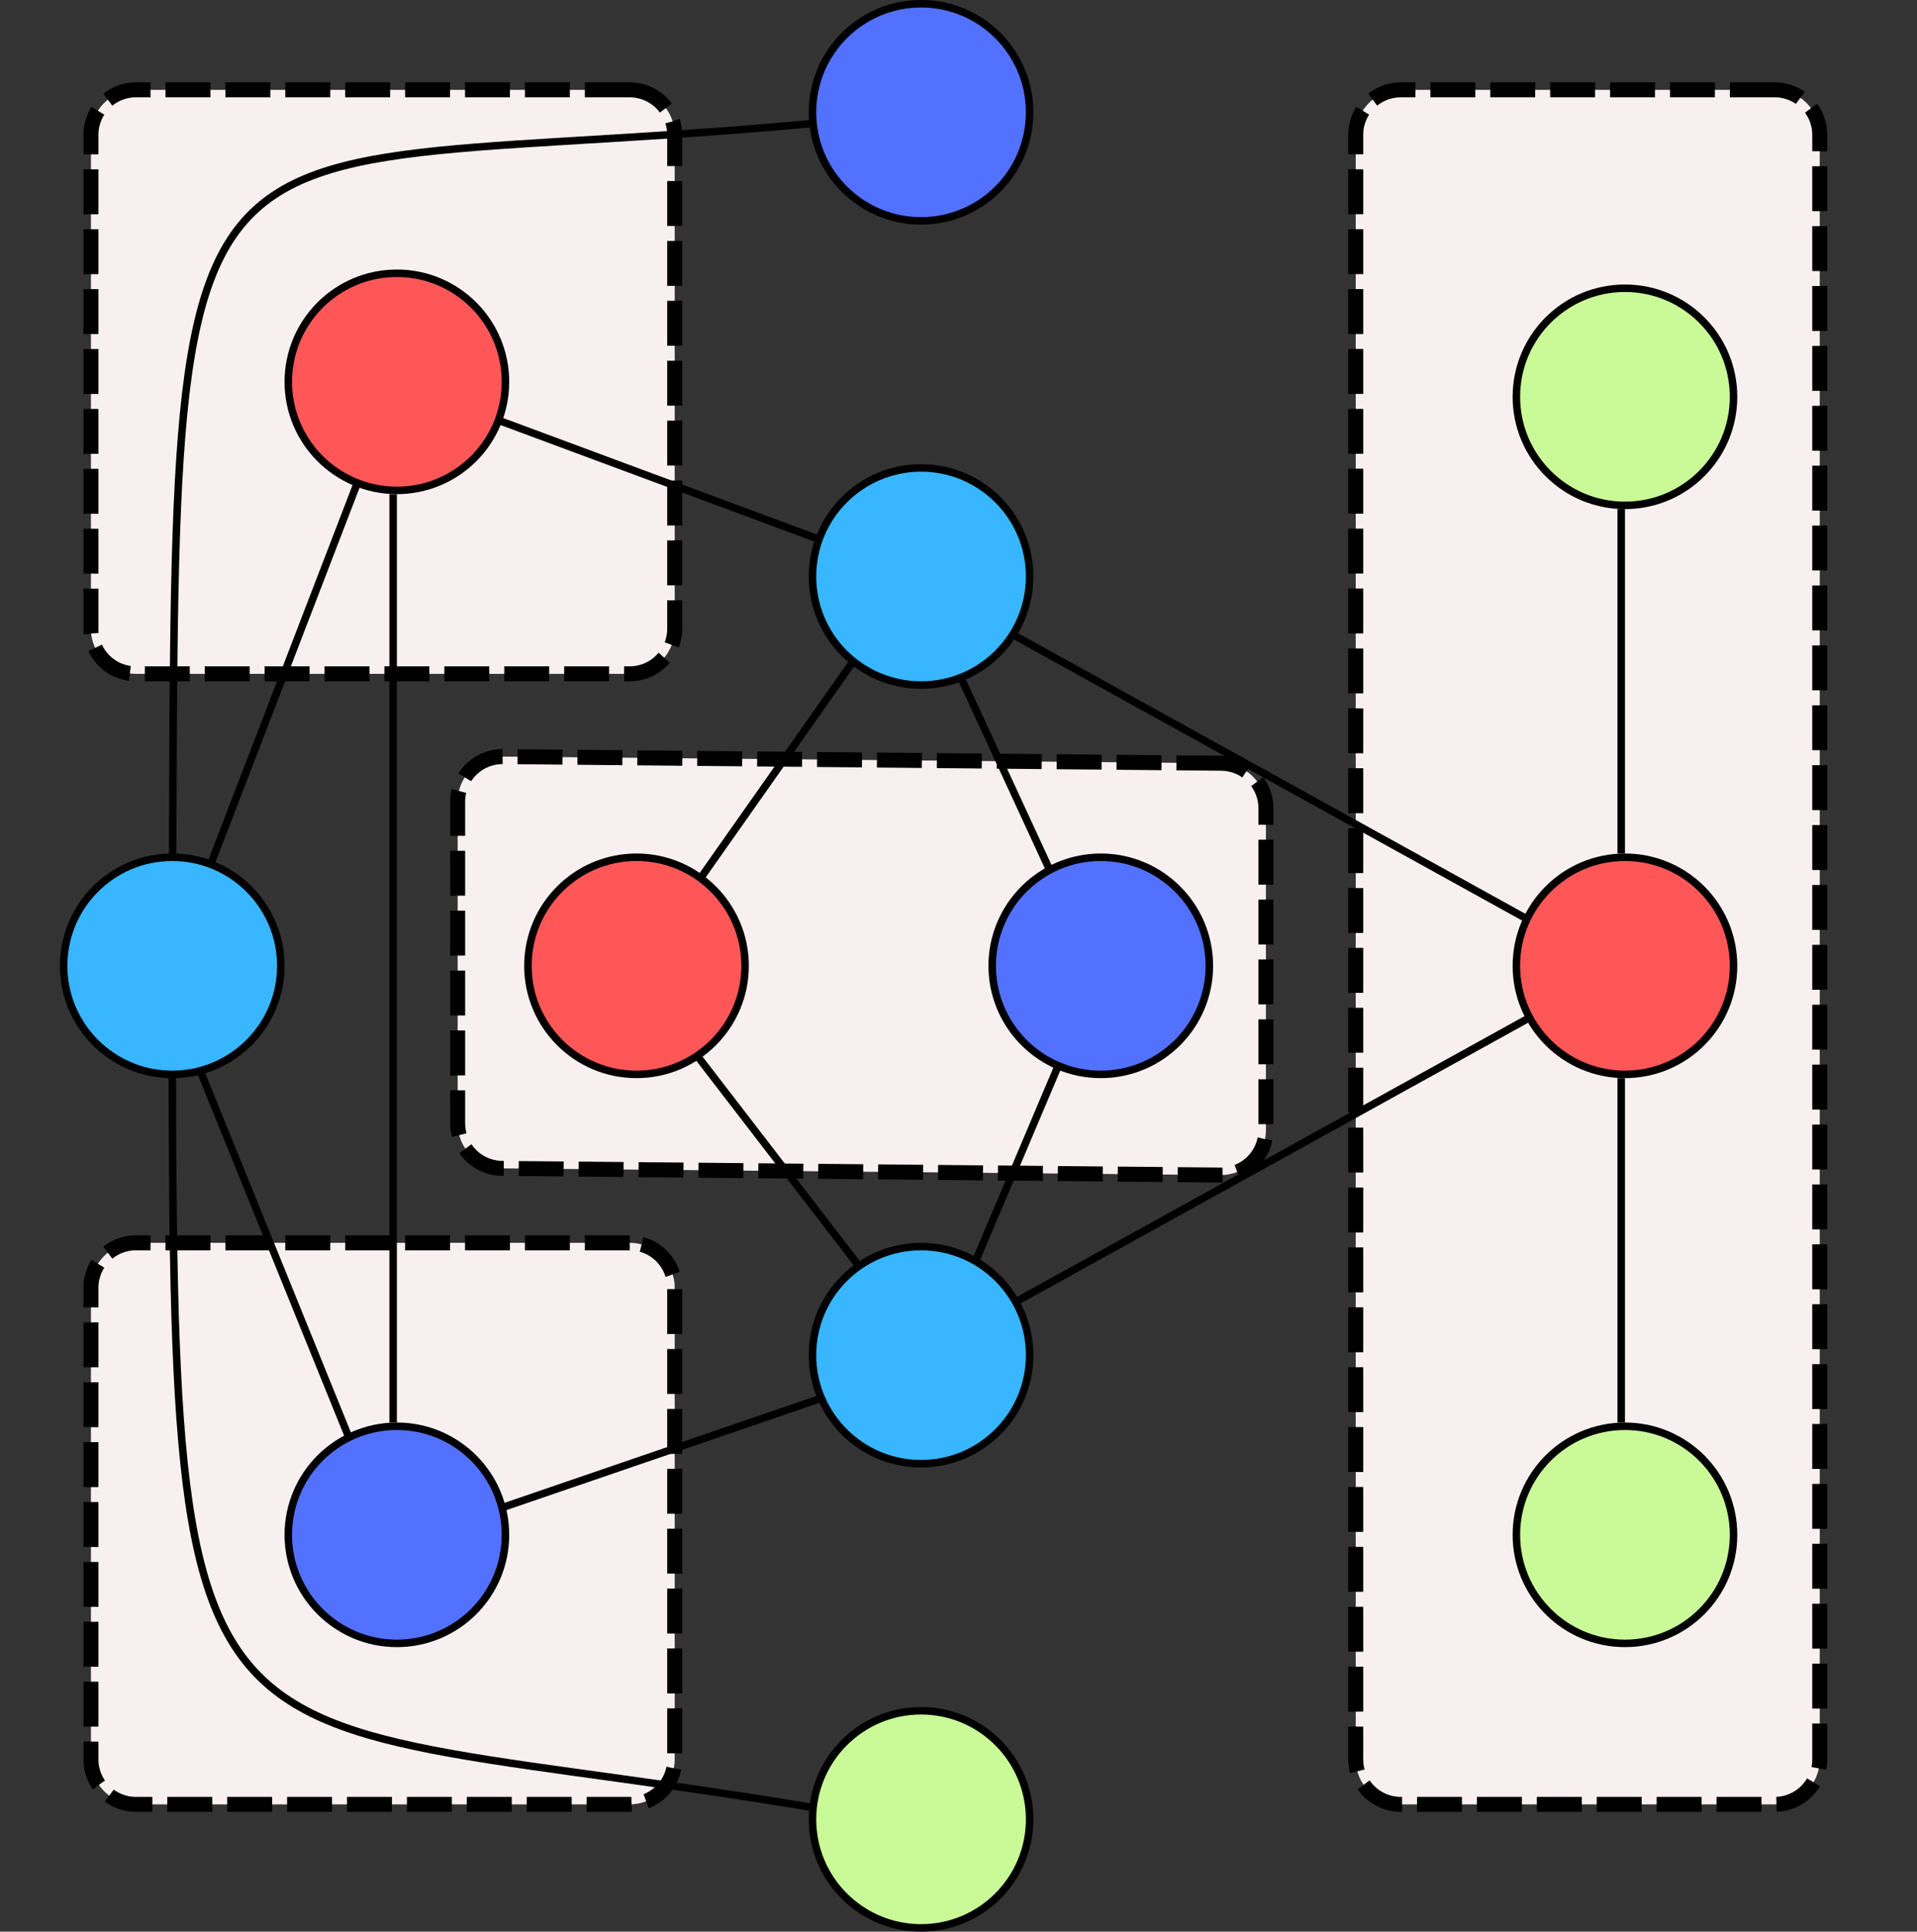 <svg width="128" height="129" viewBox="0 0 128 129" fill="none" xmlns="http://www.w3.org/2000/svg">
<rect x="0" y="0" width="128" height="129" fill="#333333" stroke="none"/>
<path d="M42.05 6H9.072C7.415 6 6.072 7.343 6.072 9V42C6.072 43.657 7.415 45 9.072 45H42.05C43.706 45 45.05 43.657 45.05 42V9C45.05 7.343 43.706 6 42.05 6Z" fill="#F8F0F0"/>
<path d="M81.555 50.972L33.586 50.528C31.918 50.513 30.558 51.86 30.558 53.528V75.028C30.558 76.674 31.884 78.012 33.53 78.028L81.499 78.472C83.167 78.487 84.527 77.14 84.527 75.472V53.972C84.527 52.326 83.201 50.988 81.555 50.972Z" fill="#F8F0F0"/>
<path d="M42.05 83H9.072C7.415 83 6.072 84.343 6.072 86V117.5C6.072 119.157 7.415 120.5 9.072 120.5H42.05C43.706 120.5 45.05 119.157 45.05 117.5V86C45.05 84.343 43.706 83 42.05 83Z" fill="#F8F0F0"/>
<path d="M118.506 6H93.523C91.867 6 90.523 7.343 90.523 9V117.5C90.523 119.157 91.867 120.5 93.523 120.5H118.506C120.163 120.5 121.506 119.157 121.506 117.5V9C121.506 7.343 120.163 6 118.506 6Z" fill="#F8F0F0"/>
<path d="M42.05 6H9.072C7.415 6 6.072 7.343 6.072 9V42C6.072 43.657 7.415 45 9.072 45H42.05C43.706 45 45.05 43.657 45.05 42V9C45.05 7.343 43.706 6 42.05 6Z" stroke="black" stroke-dasharray="3 1"/>
<path d="M81.555 50.972L33.586 50.528C31.918 50.513 30.558 51.86 30.558 53.528V75.028C30.558 76.674 31.884 78.012 33.53 78.028L81.499 78.472C83.167 78.487 84.527 77.14 84.527 75.472V53.972C84.527 52.326 83.201 50.988 81.555 50.972Z" stroke="black" stroke-dasharray="3 1"/>
<path d="M42.05 83H9.072C7.415 83 6.072 84.343 6.072 86V117.5C6.072 119.157 7.415 120.5 9.072 120.5H42.05C43.706 120.5 45.05 119.157 45.05 117.5V86C45.05 84.343 43.706 83 42.05 83Z" stroke="black" stroke-dasharray="3 1"/>
<path d="M118.506 6H93.523C91.867 6 90.523 7.343 90.523 9V117.5C90.523 119.157 91.867 120.5 93.523 120.5H118.506C120.163 120.5 121.506 119.157 121.506 117.5V9C121.506 7.343 120.163 6 118.506 6Z" stroke="black" stroke-dasharray="3 1"/>
<path d="M61.501 7.5C9.5 13.5 11.799 -0.279 11.501 64.5C11.501 125 11.501 112.5 61.501 122" stroke="black" stroke-width="0.5"/>
<line x1="25.768" y1="102.094" x2="10.768" y2="65.094" stroke="black" stroke-width="0.5"/>
<line x1="26.233" y1="26.09" x2="11.233" y2="65.09" stroke="black" stroke-width="0.5"/>
<line x1="26.25" y1="33" x2="26.25" y2="95" stroke="black" stroke-width="0.5"/>
<line x1="61.081" y1="91.237" x2="26.081" y2="103.236" stroke="black" stroke-width="0.5"/>
<line x1="27.087" y1="25.766" x2="62.087" y2="38.766" stroke="black" stroke-width="0.5"/>
<line x1="42.198" y1="64.848" x2="62.198" y2="90.848" stroke="black" stroke-width="0.5"/>
<line x1="61.205" y1="38.144" x2="42.205" y2="65.144" stroke="black" stroke-width="0.5"/>
<line x1="73.23" y1="65.097" x2="62.23" y2="91.097" stroke="black" stroke-width="0.5"/>
<line x1="61.227" y1="38.895" x2="73.227" y2="64.895" stroke="black" stroke-width="0.5"/>
<line x1="60.879" y1="90.781" x2="107.879" y2="64.781" stroke="black" stroke-width="0.5"/>
<line x1="61.121" y1="38.781" x2="108.121" y2="64.781" stroke="black" stroke-width="0.5"/>
<line x1="108.25" y1="72" x2="108.25" y2="95" stroke="black" stroke-width="0.5"/>
<line x1="108.25" y1="34" x2="108.25" y2="57" stroke="black" stroke-width="0.5"/>
<circle cx="42.5" cy="64.5" r="7.25" fill="#FF5757" stroke="black" stroke-width="0.5"/>
<circle cx="61.5" cy="90.5" r="7.25" transform="rotate(-90 61.5 90.5)" fill="#38B6FF" stroke="black" stroke-width="0.5"/>
<circle cx="73.5" cy="64.5" r="7.25" fill="#5271FF" stroke="black" stroke-width="0.5"/>
<circle cx="61.5" cy="38.5" r="7.25" transform="rotate(-90 61.5 38.5)" fill="#38B6FF" stroke="black" stroke-width="0.5"/>
<circle cx="26.5" cy="25.5" r="7.25" transform="rotate(-90 26.5 25.5)" fill="#FF5757" stroke="black" stroke-width="0.5"/>
<circle cx="11.5" cy="64.5" r="7.25" transform="rotate(-90 11.5 64.5)" fill="#38B6FF" stroke="black" stroke-width="0.5"/>
<circle cx="26.5" cy="102.5" r="7.25" transform="rotate(-90 26.5 102.5)" fill="#5271FF" stroke="black" stroke-width="0.5"/>
<circle cx="61.5" cy="121.5" r="7.25" transform="rotate(-90 61.5 121.5)" fill="#C9FA97" stroke="black" stroke-width="0.5"/>
<circle cx="108.5" cy="102.5" r="7.25" fill="#C9FA97" stroke="black" stroke-width="0.5"/>
<circle cx="108.5" cy="64.5" r="7.25" fill="#FF5757" stroke="black" stroke-width="0.5"/>
<circle cx="108.5" cy="26.5" r="7.25" fill="#C9FA97" stroke="black" stroke-width="0.5"/>
<circle cx="61.5" cy="7.5" r="7.25" transform="rotate(-90 61.5 7.5)" fill="#5271FF" stroke="black" stroke-width="0.5"/>
</svg>
